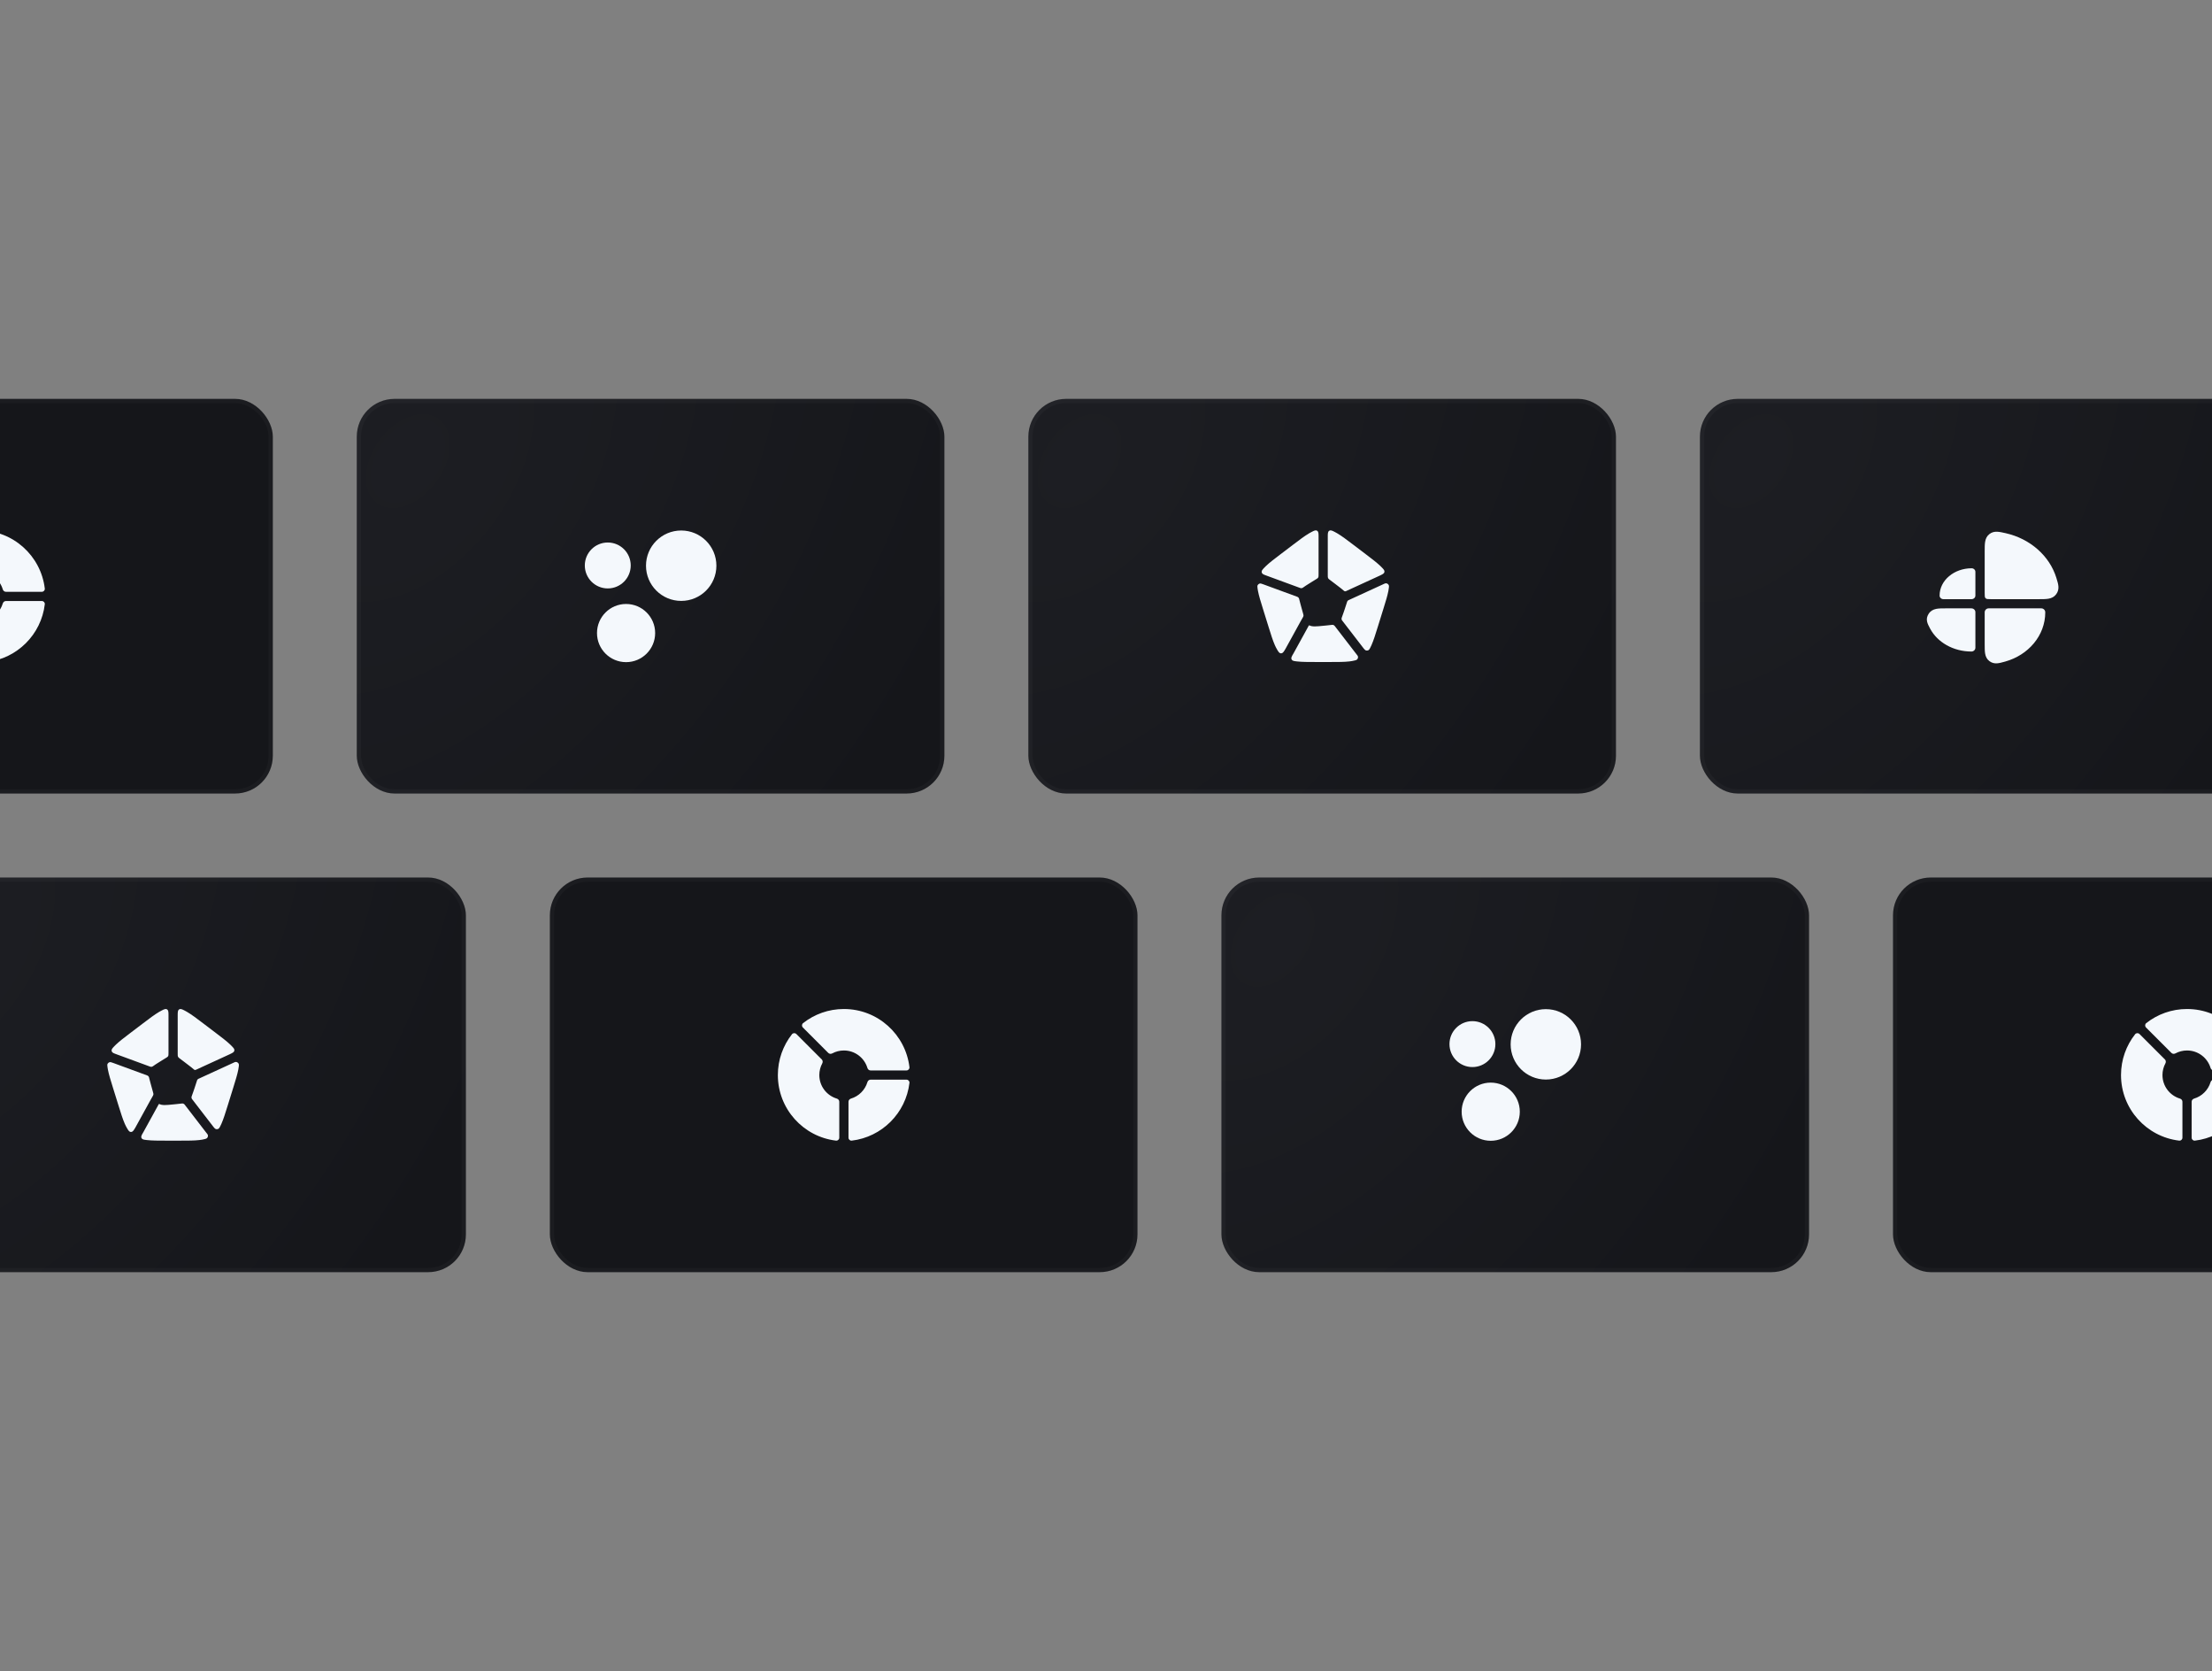 <svg width="527" height="398" viewBox="0 0 527 398" fill="none" xmlns="http://www.w3.org/2000/svg">
<rect x="0" y="0" width="527" height="398" fill="#808080" stroke="none"/>
<g clip-path="url(#clip0_2079_19259)">
<rect x="-75" y="95" width="140" height="94" rx="9" fill="url(#paint0_radial_2079_19259)"/>
<rect x="-74.5" y="95.5" width="139" height="93" rx="8.5" stroke="white" stroke-opacity="0.03"/>
<path fill-rule="evenodd" clip-rule="evenodd" d="M-14.714 130.731C-15.013 130.432 -14.997 129.941 -14.665 129.68C-11.99 127.576 -8.615 126.32 -4.948 126.32C3.105 126.32 9.744 132.371 10.672 140.174C10.722 140.594 10.386 140.952 9.963 140.952H1.407C1.056 140.952 0.76 140.701 0.66 140.366C-0.064 137.954 -2.3 136.197 -4.947 136.197C-5.951 136.197 -6.896 136.449 -7.722 136.895C-8.03 137.061 -8.416 137.029 -8.664 136.781L-14.714 130.731ZM-16.267 132.283C-16.565 131.984 -17.056 132 -17.317 132.332C-19.422 135.007 -20.678 138.382 -20.678 142.05C-20.678 150.103 -14.626 156.743 -6.823 157.67C-6.403 157.72 -6.045 157.384 -6.045 156.962V148.404C-6.045 148.054 -6.296 147.758 -6.632 147.657C-9.043 146.934 -10.8 144.697 -10.8 142.05C-10.8 141.046 -10.548 140.101 -10.103 139.276C-9.936 138.968 -9.968 138.581 -10.216 138.333L-16.267 132.283ZM-3.264 147.657C-3.599 147.758 -3.85 148.054 -3.85 148.404V156.962C-3.85 157.384 -3.492 157.72 -3.072 157.67C4.116 156.816 9.818 151.114 10.672 143.925C10.722 143.506 10.386 143.147 9.964 143.147H1.407C1.056 143.147 0.76 143.398 0.66 143.734C0.096 145.612 -1.385 147.094 -3.264 147.657Z" fill="#F4F8FC"/>
<rect x="85" y="95" width="140" height="94" rx="9" fill="url(#paint1_radial_2079_19259)"/>
<rect x="85.5" y="95.5" width="139" height="93" rx="8.5" stroke="white" stroke-opacity="0.03"/>
<path d="M139.33 134.68C139.33 131.659 141.779 129.211 144.799 129.211C147.819 129.211 150.268 131.659 150.268 134.68C150.268 137.7 147.819 140.148 144.799 140.148C141.779 140.148 139.33 137.7 139.33 134.68Z" fill="#F4F8FC"/>
<path d="M142.232 150.779C142.232 146.953 145.334 143.852 149.16 143.852C152.985 143.852 156.087 146.953 156.087 150.779C156.087 154.604 152.985 157.706 149.16 157.706C145.334 157.706 142.232 154.604 142.232 150.779Z" fill="#F4F8FC"/>
<path d="M153.906 134.737C153.906 130.106 157.661 126.352 162.292 126.352C166.923 126.352 170.677 130.106 170.677 134.737C170.677 139.368 166.923 143.122 162.292 143.122C157.661 143.122 153.906 139.368 153.906 134.737Z" fill="#F4F8FC"/>
<rect x="245" y="95" width="140" height="94" rx="9" fill="url(#paint2_radial_2079_19259)"/>
<rect x="245.5" y="95.5" width="139" height="93" rx="8.5" stroke="white" stroke-opacity="0.03"/>
<path fill-rule="evenodd" clip-rule="evenodd" d="M314.145 127.886C314.145 127.048 314.145 126.628 313.796 126.415C313.447 126.202 313.118 126.37 312.46 126.708C312.271 126.805 312.08 126.91 311.888 127.024C310.808 127.659 309.574 128.596 308.033 129.766L305.02 132.054C303.606 133.128 302.472 133.989 301.633 134.787C301.475 134.938 301.324 135.089 301.181 135.241C300.758 135.695 300.546 135.922 300.592 136.264C300.598 136.307 300.612 136.368 300.627 136.41C300.742 136.735 301.075 136.856 301.741 137.097L309.784 140.05C310.006 140.134 310.256 140.087 310.446 139.943C310.825 139.658 311.321 139.348 311.959 138.95L312.49 138.618C312.803 138.422 313.079 138.249 313.328 138.1C313.747 137.849 313.956 137.723 314.051 137.556C314.145 137.389 314.145 137.167 314.145 136.722V127.886ZM316.336 136.962C316.336 137.358 316.336 137.555 316.415 137.711C316.494 137.866 316.669 137.994 317.018 138.25C317.261 138.428 317.53 138.634 317.838 138.869L318.842 139.636C319.416 140.075 319.862 140.416 320.201 140.723C320.323 140.833 320.497 140.869 320.649 140.807L328.653 137.133L328.742 137.09C329.426 136.763 329.768 136.599 329.834 136.232C329.901 135.866 329.668 135.623 329.202 135.139C329.089 135.021 328.971 134.904 328.847 134.787C328.009 133.989 326.875 133.128 325.461 132.054L322.448 129.766C320.906 128.596 319.673 127.659 318.593 127.024C318.401 126.91 318.21 126.805 318.021 126.708C317.363 126.371 317.034 126.202 316.685 126.415C316.336 126.628 316.336 127.048 316.336 127.887V136.962ZM330.892 139.981C330.924 139.698 330.939 139.557 330.877 139.392C330.784 139.147 330.478 138.93 330.216 138.922C330.04 138.917 329.882 138.992 329.568 139.143L321.536 142.83C321.523 142.835 321.509 142.841 321.496 142.847C321.356 142.904 321.286 142.933 321.232 142.967C321.111 143.045 321.034 143.131 320.97 143.26C320.941 143.317 320.917 143.401 320.869 143.567C320.761 143.937 320.617 144.365 320.443 144.879L320.139 145.78C319.959 146.315 319.813 146.747 319.671 147.101C319.581 147.328 319.607 147.587 319.756 147.78L324.856 154.4C325.095 154.689 325.216 154.833 325.386 154.902C325.588 154.984 325.886 154.952 326.067 154.83C326.219 154.727 326.293 154.586 326.441 154.305C326.549 154.1 326.651 153.886 326.749 153.664C327.241 152.555 327.685 151.126 328.239 149.345L329.605 144.951C330.13 143.262 330.552 141.906 330.77 140.771C330.821 140.501 330.863 140.238 330.892 139.981ZM322.769 157.303C323.042 157.233 323.178 157.197 323.31 157.079C323.483 156.924 323.585 156.607 323.535 156.38C323.497 156.207 323.386 156.073 323.164 155.805C323.155 155.795 323.147 155.784 323.139 155.774L318.029 149.141L318.027 149.138C318.004 149.108 317.992 149.093 317.984 149.083C317.822 148.889 317.607 148.8 317.356 148.824C317.343 148.825 317.318 148.829 317.268 148.835C316.95 148.876 316.583 148.913 316.153 148.957L315.316 149.041C313.601 149.213 312.667 149.307 311.979 148.957C311.92 148.927 311.846 148.945 311.813 149.003L308.166 155.632C308.16 155.642 308.154 155.652 308.148 155.662C307.75 156.335 307.551 156.671 307.695 157.011C307.705 157.034 307.72 157.064 307.732 157.085C307.914 157.406 308.264 157.448 308.965 157.53C308.979 157.532 308.992 157.534 309.005 157.535C310.214 157.674 311.716 157.674 313.594 157.674H316.887C318.764 157.674 320.267 157.674 321.475 157.535C321.932 157.483 322.362 157.409 322.769 157.303ZM304.254 154.689C304.614 155.295 304.794 155.599 305.2 155.606C305.208 155.606 305.219 155.606 305.227 155.606C305.634 155.598 305.842 155.246 306.259 154.542L309.91 147.906L310.305 147.215C310.456 146.949 310.532 146.817 310.55 146.671C310.568 146.526 310.526 146.376 310.442 146.077C310.401 145.931 310.359 145.778 310.314 145.619L309.92 144.198C309.759 143.618 309.626 143.141 309.535 142.734C309.522 142.677 309.516 142.649 309.512 142.634C309.45 142.403 309.313 142.245 309.093 142.151C309.08 142.146 309.06 142.138 309.019 142.123L300.997 139.177L300.992 139.175C300.54 139.012 300.314 138.93 300.09 138.992C299.917 139.04 299.721 139.197 299.638 139.356C299.53 139.562 299.558 139.766 299.613 140.175C299.639 140.37 299.672 140.568 299.711 140.771C299.929 141.906 300.35 143.262 300.875 144.951L302.242 149.345C302.796 151.126 303.24 152.555 303.731 153.664C303.893 154.03 304.065 154.371 304.254 154.689Z" fill="#F4F8FC"/>
<rect x="405" y="95" width="140" height="94" rx="9" fill="url(#paint3_radial_2079_19259)"/>
<rect x="405.5" y="95.5" width="139" height="93" rx="8.5" stroke="white" stroke-opacity="0.03"/>
<path fill-rule="evenodd" clip-rule="evenodd" d="M477.862 126.997L477.787 126.98C477.056 126.815 476.383 126.663 475.803 126.643C475.133 126.62 474.512 126.766 473.934 127.23C473.328 127.715 473.065 128.348 472.949 129.043C472.845 129.667 472.845 130.443 472.845 131.321V131.396V141.249C472.845 141.936 472.845 142.28 473.059 142.493C473.272 142.707 473.616 142.707 474.303 142.707H485.702H485.782C486.655 142.707 487.436 142.707 488.066 142.593C488.778 142.464 489.41 142.171 489.885 141.525C490.331 140.919 490.466 140.292 490.404 139.611C490.352 139.035 490.153 138.389 489.942 137.708L489.919 137.63C488.294 132.362 483.648 128.304 477.862 126.997ZM469.723 135.349C465.606 135.349 462.101 138.182 462.101 141.858C462.101 142.327 462.507 142.707 463.008 142.707H469.723C470.223 142.707 470.629 142.327 470.629 141.858V136.198C470.629 135.729 470.223 135.349 469.723 135.349ZM463.614 144.895H463.526C462.686 144.895 461.91 144.895 461.282 145.023C460.544 145.174 459.933 145.513 459.496 146.19C459.101 146.802 458.981 147.398 459.12 148.046C459.233 148.57 459.519 149.109 459.797 149.634L459.836 149.708C461.561 152.967 465.347 155.176 469.677 155.176C470.203 155.176 470.629 154.77 470.629 154.269V145.803C470.629 145.562 470.529 145.331 470.35 145.161C470.172 144.991 469.93 144.895 469.677 144.895H463.614ZM472.845 145.838C472.845 145.318 473.267 144.895 473.786 144.895H486.334C486.853 144.895 487.275 145.318 487.275 145.838C487.275 151.411 483.209 156.033 477.758 157.557L477.683 157.578C477.004 157.768 476.367 157.946 475.806 157.986C475.147 158.033 474.541 157.898 473.961 157.457C473.347 156.99 473.073 156.373 472.952 155.684C472.845 155.072 472.845 154.312 472.845 153.458V153.382V145.838Z" fill="#F4F8FC"/>
<rect x="-29" y="209" width="140" height="94" rx="9" fill="url(#paint4_radial_2079_19259)"/>
<rect x="-28.5" y="209.5" width="139" height="93" rx="8.5" stroke="white" stroke-opacity="0.03"/>
<path fill-rule="evenodd" clip-rule="evenodd" d="M40.145 241.886C40.145 241.048 40.145 240.628 39.796 240.415C39.447 240.202 39.118 240.37 38.46 240.708C38.271 240.805 38.08 240.91 37.888 241.024C36.808 241.659 35.574 242.596 34.033 243.766L31.02 246.054C29.606 247.128 28.472 247.989 27.633 248.787C27.475 248.938 27.324 249.089 27.181 249.241C26.758 249.695 26.546 249.922 26.592 250.264C26.598 250.307 26.613 250.368 26.627 250.41C26.742 250.735 27.075 250.856 27.741 251.097L35.783 254.05C36.006 254.134 36.256 254.087 36.446 253.943C36.825 253.658 37.321 253.348 37.959 252.95L38.489 252.618C38.803 252.422 39.079 252.249 39.328 252.1C39.747 251.849 39.956 251.723 40.051 251.556C40.145 251.389 40.145 251.167 40.145 250.722V241.886ZM42.336 250.962C42.336 251.358 42.336 251.555 42.415 251.711C42.494 251.866 42.669 251.994 43.018 252.25C43.261 252.428 43.53 252.634 43.837 252.869L44.842 253.636C45.416 254.075 45.862 254.416 46.201 254.723C46.323 254.833 46.497 254.869 46.649 254.807L54.653 251.133L54.742 251.09C55.426 250.763 55.768 250.599 55.834 250.232C55.901 249.866 55.668 249.623 55.203 249.139C55.089 249.021 54.971 248.904 54.847 248.787C54.009 247.989 52.875 247.128 51.461 246.054L48.448 243.766C46.906 242.596 45.672 241.659 44.593 241.024C44.401 240.91 44.21 240.805 44.021 240.708C43.363 240.371 43.034 240.202 42.685 240.415C42.336 240.628 42.336 241.048 42.336 241.887V250.962ZM56.892 253.981C56.924 253.698 56.94 253.557 56.877 253.392C56.784 253.147 56.478 252.93 56.216 252.922C56.039 252.917 55.882 252.992 55.568 253.143L47.536 256.83C47.523 256.835 47.509 256.841 47.496 256.847C47.356 256.904 47.286 256.933 47.232 256.967C47.111 257.045 47.034 257.131 46.97 257.26C46.941 257.317 46.917 257.401 46.869 257.567C46.761 257.937 46.617 258.365 46.443 258.879L46.139 259.78C45.959 260.315 45.813 260.747 45.671 261.101C45.581 261.328 45.607 261.587 45.756 261.78L50.856 268.4C51.096 268.689 51.215 268.833 51.386 268.902C51.588 268.984 51.886 268.952 52.067 268.83C52.219 268.727 52.293 268.586 52.441 268.305C52.549 268.1 52.651 267.886 52.749 267.664C53.241 266.555 53.685 265.126 54.239 263.345L55.605 258.951C56.13 257.262 56.552 255.906 56.77 254.771C56.821 254.501 56.863 254.238 56.892 253.981ZM48.769 271.303C49.042 271.233 49.178 271.197 49.31 271.079C49.483 270.924 49.585 270.607 49.535 270.38C49.498 270.207 49.386 270.073 49.164 269.805C49.155 269.795 49.147 269.784 49.139 269.774L44.029 263.141L44.027 263.138C44.004 263.108 43.992 263.093 43.984 263.083C43.822 262.889 43.607 262.8 43.356 262.824C43.343 262.825 43.318 262.829 43.268 262.835C42.95 262.876 42.584 262.913 42.153 262.957L41.316 263.041C39.601 263.213 38.667 263.307 37.979 262.957C37.919 262.927 37.846 262.945 37.813 263.003L34.166 269.632C34.16 269.642 34.154 269.652 34.148 269.662C33.75 270.335 33.551 270.671 33.695 271.011C33.705 271.034 33.72 271.064 33.732 271.085C33.914 271.406 34.264 271.448 34.965 271.53C34.979 271.532 34.992 271.534 35.005 271.535C36.214 271.674 37.716 271.674 39.594 271.674H42.887C44.764 271.674 46.267 271.674 47.475 271.535C47.932 271.483 48.362 271.409 48.769 271.303ZM30.254 268.689C30.614 269.295 30.794 269.599 31.2 269.606C31.208 269.606 31.219 269.606 31.227 269.606C31.634 269.598 31.842 269.246 32.259 268.542L35.91 261.906L36.305 261.215C36.456 260.949 36.532 260.817 36.55 260.671C36.568 260.526 36.526 260.376 36.442 260.077C36.401 259.931 36.358 259.778 36.314 259.619L35.92 258.198C35.758 257.618 35.626 257.141 35.535 256.734C35.522 256.677 35.516 256.649 35.512 256.634C35.45 256.403 35.313 256.245 35.093 256.151C35.08 256.146 35.059 256.138 35.019 256.123L26.997 253.177L26.992 253.175C26.54 253.012 26.314 252.93 26.09 252.992C25.917 253.04 25.721 253.197 25.638 253.356C25.53 253.562 25.558 253.766 25.613 254.175C25.639 254.37 25.672 254.568 25.711 254.771C25.929 255.906 26.35 257.262 26.875 258.951L28.242 263.345C28.796 265.126 29.24 266.555 29.731 267.664C29.893 268.03 30.065 268.371 30.254 268.689Z" fill="#F4F8FC"/>
<rect x="131" y="209" width="140" height="94" rx="9" fill="url(#paint5_radial_2079_19259)"/>
<rect x="131.5" y="209.5" width="139" height="93" rx="8.5" stroke="white" stroke-opacity="0.03"/>
<path fill-rule="evenodd" clip-rule="evenodd" d="M191.286 244.731C190.987 244.432 191.003 243.941 191.335 243.68C194.01 241.576 197.385 240.32 201.052 240.32C209.105 240.32 215.744 246.371 216.672 254.174C216.722 254.594 216.386 254.952 215.963 254.952H207.407C207.056 254.952 206.76 254.701 206.66 254.366C205.936 251.954 203.7 250.197 201.053 250.197C200.049 250.197 199.104 250.449 198.278 250.895C197.97 251.061 197.584 251.029 197.336 250.781L191.286 244.731ZM189.733 246.283C189.435 245.984 188.944 246 188.682 246.332C186.578 249.007 185.322 252.382 185.322 256.05C185.322 264.103 191.374 270.743 199.177 271.67C199.597 271.72 199.955 271.384 199.955 270.962V262.404C199.955 262.054 199.704 261.758 199.368 261.657C196.957 260.934 195.199 258.697 195.199 256.05C195.199 255.046 195.452 254.101 195.897 253.276C196.064 252.968 196.032 252.581 195.784 252.333L189.733 246.283ZM202.736 261.657C202.401 261.758 202.15 262.054 202.15 262.404V270.962C202.15 271.384 202.508 271.72 202.928 271.67C210.116 270.816 215.818 265.114 216.672 257.925C216.722 257.506 216.386 257.147 215.964 257.147H207.407C207.056 257.147 206.76 257.398 206.66 257.734C206.096 259.612 204.615 261.094 202.736 261.657Z" fill="#F4F8FC"/>
<rect x="291" y="209" width="140" height="94" rx="9" fill="url(#paint6_radial_2079_19259)"/>
<rect x="291.5" y="209.5" width="139" height="93" rx="8.5" stroke="white" stroke-opacity="0.03"/>
<path d="M345.33 248.68C345.33 245.659 347.779 243.211 350.799 243.211C353.819 243.211 356.268 245.659 356.268 248.68C356.268 251.7 353.819 254.148 350.799 254.148C347.779 254.148 345.33 251.7 345.33 248.68Z" fill="#F4F8FC"/>
<path d="M348.232 264.779C348.232 260.953 351.334 257.852 355.16 257.852C358.985 257.852 362.087 260.953 362.087 264.779C362.087 268.604 358.985 271.706 355.16 271.706C351.334 271.706 348.232 268.604 348.232 264.779Z" fill="#F4F8FC"/>
<path d="M359.906 248.737C359.906 244.106 363.661 240.352 368.292 240.352C372.923 240.352 376.677 244.106 376.677 248.737C376.677 253.368 372.923 257.122 368.292 257.122C363.661 257.122 359.906 253.368 359.906 248.737Z" fill="#F4F8FC"/>
<rect x="451" y="209" width="140" height="94" rx="9" fill="url(#paint7_radial_2079_19259)"/>
<rect x="451.5" y="209.5" width="139" height="93" rx="8.5" stroke="white" stroke-opacity="0.03"/>
<path fill-rule="evenodd" clip-rule="evenodd" d="M511.286 244.731C510.987 244.432 511.003 243.941 511.335 243.68C514.01 241.576 517.385 240.32 521.052 240.32C529.105 240.32 535.744 246.371 536.672 254.174C536.722 254.594 536.386 254.952 535.963 254.952H527.407C527.056 254.952 526.76 254.701 526.66 254.366C525.936 251.954 523.7 250.197 521.053 250.197C520.049 250.197 519.104 250.449 518.278 250.895C517.97 251.061 517.584 251.029 517.336 250.781L511.286 244.731ZM509.733 246.283C509.435 245.984 508.944 246 508.682 246.332C506.578 249.007 505.322 252.382 505.322 256.05C505.322 264.103 511.374 270.743 519.177 271.67C519.597 271.72 519.955 271.384 519.955 270.962V262.404C519.955 262.054 519.704 261.758 519.368 261.657C516.957 260.934 515.199 258.697 515.199 256.05C515.199 255.046 515.452 254.101 515.897 253.276C516.064 252.968 516.032 252.581 515.784 252.333L509.733 246.283ZM522.736 261.657C522.401 261.758 522.15 262.054 522.15 262.404V270.962C522.15 271.384 522.508 271.72 522.928 271.67C530.116 270.816 535.818 265.114 536.672 257.925C536.722 257.506 536.386 257.147 535.964 257.147H527.407C527.056 257.147 526.76 257.398 526.66 257.734C526.096 259.612 524.615 261.094 522.736 261.657Z" fill="#F4F8FC"/>
</g>
<defs>
<radialGradient id="paint0_radial_2079_19259" cx="0" cy="0" r="1" gradientUnits="userSpaceOnUse" gradientTransform="translate(-5 142) rotate(90) scale(47 70)">
<stop stop-color="#15161A"/>
<stop offset="1" stop-color="#15161A"/>
</radialGradient>
<radialGradient id="paint1_radial_2079_19259" cx="0" cy="0" r="1" gradientUnits="userSpaceOnUse" gradientTransform="translate(97.302 109.895) rotate(36.232) scale(133.836 199.33)">
<stop stop-color="#1D1E23"/>
<stop offset="1" stop-color="#15161A"/>
</radialGradient>
<radialGradient id="paint2_radial_2079_19259" cx="0" cy="0" r="1" gradientUnits="userSpaceOnUse" gradientTransform="translate(257.302 109.895) rotate(36.232) scale(133.836 199.33)">
<stop stop-color="#1D1E23"/>
<stop offset="1" stop-color="#15161A"/>
</radialGradient>
<radialGradient id="paint3_radial_2079_19259" cx="0" cy="0" r="1" gradientUnits="userSpaceOnUse" gradientTransform="translate(417.302 109.895) rotate(36.232) scale(133.836 199.33)">
<stop stop-color="#1D1E23"/>
<stop offset="1" stop-color="#15161A"/>
</radialGradient>
<radialGradient id="paint4_radial_2079_19259" cx="0" cy="0" r="1" gradientUnits="userSpaceOnUse" gradientTransform="translate(-16.698 223.895) rotate(36.232) scale(133.836 199.33)">
<stop stop-color="#1D1E23"/>
<stop offset="1" stop-color="#15161A"/>
</radialGradient>
<radialGradient id="paint5_radial_2079_19259" cx="0" cy="0" r="1" gradientUnits="userSpaceOnUse" gradientTransform="translate(201 256) rotate(90) scale(47 70)">
<stop stop-color="#15161A"/>
<stop offset="1" stop-color="#15161A"/>
</radialGradient>
<radialGradient id="paint6_radial_2079_19259" cx="0" cy="0" r="1" gradientUnits="userSpaceOnUse" gradientTransform="translate(303.302 223.895) rotate(36.232) scale(133.836 199.33)">
<stop stop-color="#1D1E23"/>
<stop offset="1" stop-color="#15161A"/>
</radialGradient>
<radialGradient id="paint7_radial_2079_19259" cx="0" cy="0" r="1" gradientUnits="userSpaceOnUse" gradientTransform="translate(521 256) rotate(90) scale(47 70)">
<stop stop-color="#15161A"/>
<stop offset="1" stop-color="#15161A"/>
</radialGradient>
<clipPath id="clip0_2079_19259">
<rect width="527" height="398" fill="white"/>
</clipPath>
</defs>
</svg>
